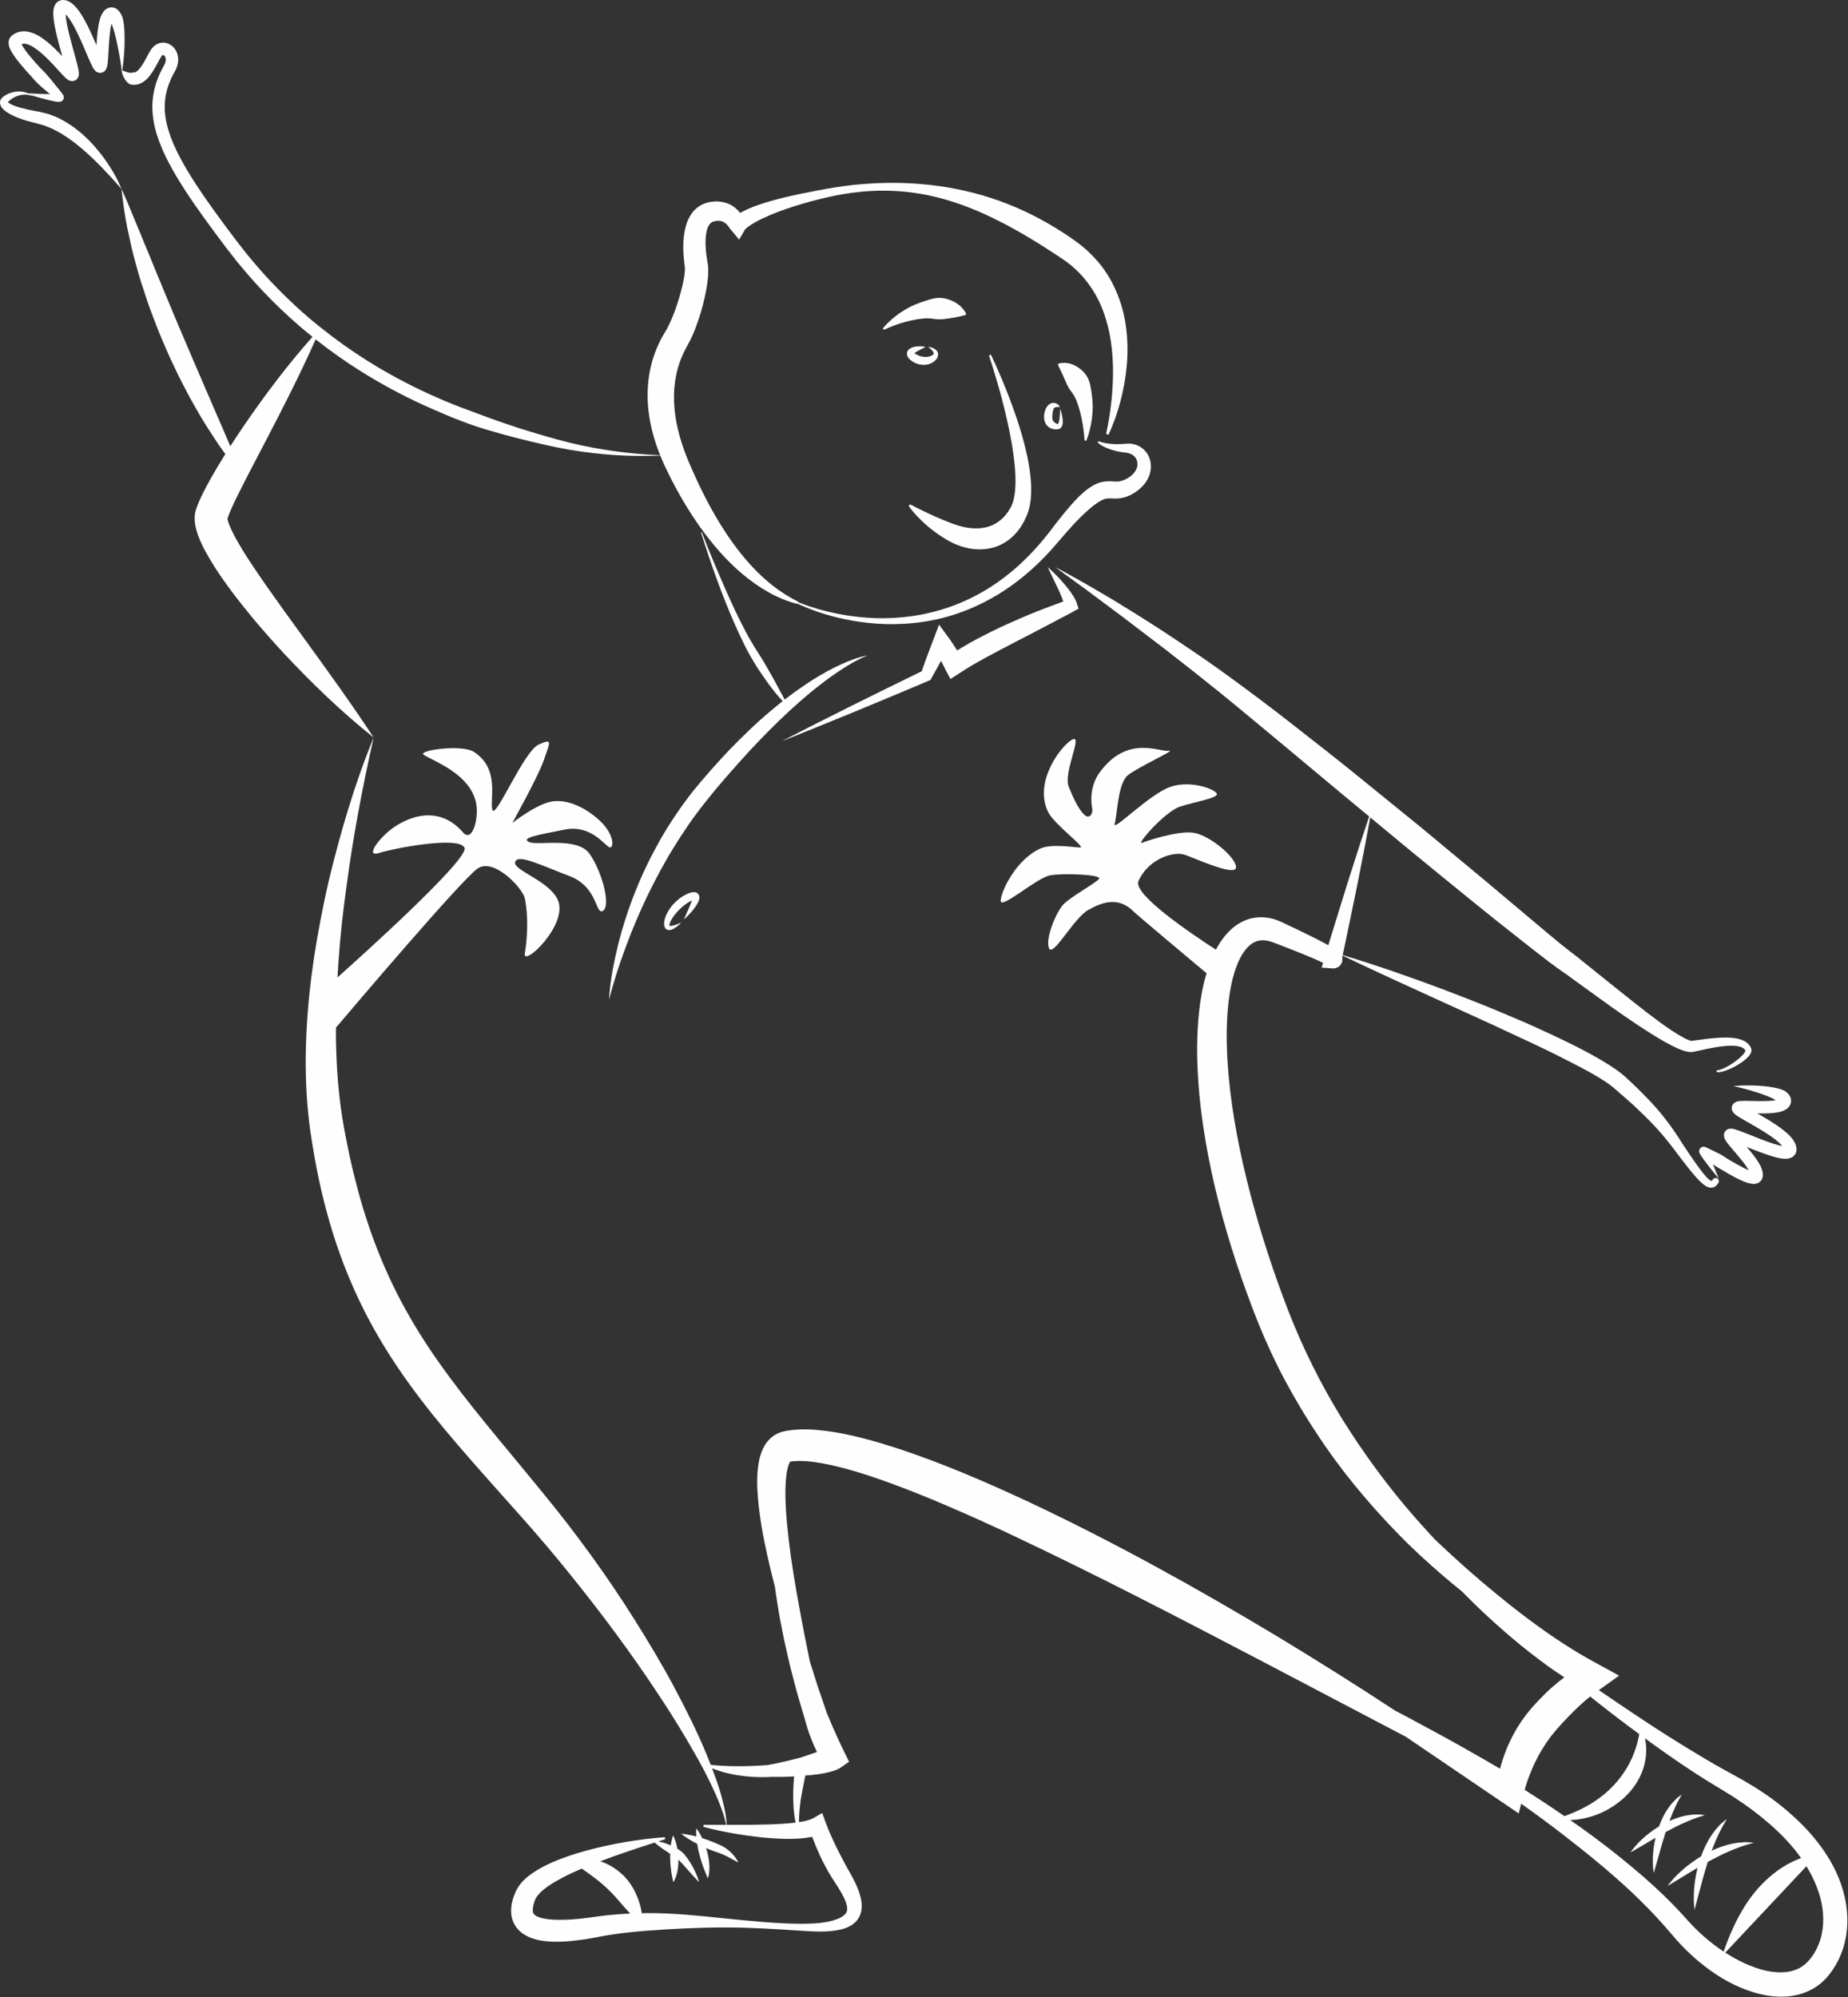 <?xml version="1.0" encoding="UTF-8"?>
<svg width="235px" height="254px" viewBox="0 0 235 254" version="1.1" xmlns="http://www.w3.org/2000/svg" xmlns:xlink="http://www.w3.org/1999/xlink">
    <rect x="0" y="0" width="235" height="254" fill="#333333" stroke="none"/>
    <!-- Generator: sketchtool 45 (43475) - http://www.bohemiancoding.com/sketch -->
    <title>BB9595E6-39EA-40CE-B12D-2C1540F052EC</title>
    <desc>Created with sketchtool.</desc>
    <defs></defs>
    <g id="Page-1" stroke="none" stroke-width="1" fill="none" fill-rule="evenodd">
        <g id="главная-copy" transform="translate(-399, -356)" fill="#FEFEFE">
            <g id="Group-8" transform="translate(399, 222)">
                <g id="Page-1-Copy-4" transform="translate(0, 134)">
                    <path d="M28.882,66.087 L28.898,66.033 L28.896,66.044 L28.882,66.087 Z M9.487,8.818 L9.487,8.818 C9.497,8.825 9.484,8.821 9.487,8.818 L9.487,8.818 Z M7.413,11.929 C7.415,11.936 7.385,11.942 7.344,11.948 C7.375,11.936 7.386,11.933 7.393,11.932 C7.405,11.929 7.413,11.929 7.413,11.929 L7.413,11.929 Z M0.946,13.071 L0.94,13.071 C0.91,13.103 0.941,13.068 0.938,13.07 L0.97,13.029 C0.973,13.026 0.974,13.024 0.977,13.021 C0.974,13.052 0.951,13.072 0.946,13.071 L0.946,13.071 Z M94.695,29.256 L94.686,29.266 C94.682,29.269 94.684,29.264 94.686,29.26 C94.692,29.25 94.705,29.232 94.72,29.214 C94.722,29.212 94.727,29.208 94.729,29.206 C94.699,29.254 94.705,29.241 94.695,29.256 L94.695,29.256 Z M33.885,74.527 C32.422,72.412 30.945,70.27 29.808,68.149 C29.535,67.623 29.283,67.096 29.109,66.631 C29.022,66.401 28.96,66.185 28.933,66.042 L28.922,65.963 C29.052,65.562 29.283,65.003 29.517,64.481 C29.769,63.921 30.047,63.351 30.332,62.781 C31.464,60.487 32.705,58.185 33.904,55.862 C36.069,51.707 38.211,47.511 40.14,43.163 C41.988,44.622 43.905,45.981 45.87,47.21 C48.489,48.859 51.181,50.289 53.855,51.519 C56.541,52.716 59.16,53.842 61.746,54.605 C64.325,55.383 66.789,56.003 69.07,56.518 C71.344,57.052 73.487,57.409 75.375,57.621 C77.267,57.839 78.923,57.936 80.286,57.968 C82.019,58.009 83.275,57.97 83.962,57.937 C84.28,58.728 84.63,59.498 85.006,60.238 C86.174,62.624 87.528,64.92 89.068,67.098 C90.625,69.259 92.382,71.302 94.433,73.027 C96.476,74.744 98.832,76.162 101.395,76.816 L101.413,76.768 C101.46,76.792 102.278,77.212 103.768,77.736 C105.3,78.275 107.553,78.913 110.341,79.216 C113.12,79.523 116.454,79.459 119.889,78.588 C121.603,78.15 123.327,77.504 124.993,76.671 C126.661,75.841 128.256,74.804 129.743,73.634 C131.226,72.459 132.599,71.147 133.835,69.758 C135.074,68.332 136.171,67.003 137.376,65.81 C137.97,65.219 138.579,64.668 139.173,64.213 C139.776,63.76 140.346,63.439 140.79,63.402 C141.021,63.366 141.342,63.408 141.821,63.411 C142.295,63.417 142.848,63.328 143.299,63.157 C143.751,62.994 144.15,62.754 144.476,62.529 C144.868,62.258 145.177,61.979 145.468,61.634 C146.045,60.963 146.385,60.069 146.351,59.204 C146.334,58.772 146.232,58.353 146.053,57.982 C145.867,57.614 145.609,57.299 145.315,57.058 C144.722,56.566 144.009,56.4 143.422,56.425 C142.881,56.459 142.505,56.491 142.107,56.491 C141.333,56.492 140.722,56.404 140.315,56.305 C140.11,56.26 139.955,56.211 139.854,56.174 C139.757,56.135 139.706,56.116 139.706,56.116 L139.583,56.285 C139.583,56.285 139.632,56.331 139.725,56.403 C139.819,56.476 139.961,56.578 140.158,56.693 C140.552,56.921 141.17,57.193 142.002,57.383 C142.407,57.49 142.926,57.536 143.358,57.6 C143.736,57.671 144.092,57.839 144.327,58.124 C144.563,58.405 144.68,58.786 144.64,59.186 C144.6,59.589 144.378,59.991 144.029,60.346 C143.858,60.517 143.619,60.694 143.406,60.813 C143.126,60.977 142.872,61.082 142.617,61.162 C142.364,61.24 142.154,61.264 141.857,61.249 C141.566,61.238 141.103,61.177 140.544,61.235 C139.987,61.29 139.451,61.496 139.018,61.742 C138.577,61.986 138.194,62.269 137.847,62.569 C137.146,63.163 136.553,63.826 135.966,64.499 C135.386,65.18 134.819,65.868 134.266,66.592 C133.994,66.948 133.72,67.307 133.445,67.667 C133.169,68.011 132.902,68.365 132.612,68.701 C131.477,70.068 130.212,71.362 128.839,72.528 C127.462,73.69 125.979,74.728 124.418,75.572 C122.86,76.42 121.236,77.092 119.608,77.567 C116.355,78.541 113.126,78.754 110.397,78.571 C107.659,78.393 105.411,77.862 103.872,77.413 C102.33,76.958 101.495,76.574 101.495,76.574 L101.449,76.668 L101.504,76.521 C99.18,75.393 97.204,73.762 95.5,71.909 C93.8,70.047 92.347,67.973 91.075,65.792 C89.788,63.62 88.694,61.329 87.695,59.005 C86.701,56.701 85.998,54.379 85.777,52.025 C85.55,49.682 85.852,47.361 86.752,45.268 C86.864,45.007 86.987,44.75 87.118,44.495 L87.318,44.114 L87.556,43.685 C87.922,43.014 88.196,42.366 88.448,41.713 C88.941,40.411 89.327,39.111 89.625,37.769 C89.771,37.097 89.898,36.418 89.983,35.704 C90.026,35.346 90.059,34.981 90.067,34.586 C90.069,34.375 90.071,34.202 90.05,33.93 L90.03,33.728 L90.012,33.607 L89.984,33.442 L89.964,33.331 C89.754,32.163 89.65,30.95 89.772,29.904 C89.833,29.387 89.972,28.922 90.153,28.64 C90.244,28.499 90.332,28.401 90.436,28.322 C90.475,28.287 90.576,28.239 90.585,28.228 L90.696,28.19 C90.664,28.199 90.733,28.179 90.745,28.174 C90.799,28.157 90.851,28.142 90.902,28.131 C91.316,28.034 91.644,28.057 91.961,28.213 C92.121,28.292 92.283,28.406 92.433,28.56 C92.508,28.637 92.58,28.722 92.645,28.812 C92.705,28.89 92.782,29.027 92.799,29.047 L93.99,30.476 L94.729,29.205 C94.76,29.17 94.799,29.129 94.844,29.087 C94.942,28.995 95.061,28.901 95.186,28.808 C95.439,28.622 95.725,28.444 96.022,28.276 C96.616,27.94 97.259,27.638 97.915,27.36 C99.23,26.805 100.607,26.334 102.003,25.928 C103.394,25.513 104.826,25.167 106.241,24.869 C107.664,24.589 109.106,24.402 110.552,24.302 C113.446,24.122 116.363,24.389 119.157,25.09 C121.957,25.779 124.621,26.887 127.168,28.179 C129.712,29.476 132.159,30.975 134.54,32.555 L134.998,32.859 C135.14,32.954 135.277,33.045 135.413,33.144 C135.684,33.337 135.95,33.54 136.206,33.752 C136.719,34.176 137.198,34.638 137.639,35.135 C138.512,36.132 139.259,37.249 139.83,38.474 C140.398,39.7 140.801,41.019 141.085,42.38 C141.36,43.745 141.487,45.153 141.531,46.577 C141.582,49.423 141.283,52.334 140.657,55.192 L140.953,55.3 C141.594,53.948 142.081,52.536 142.469,51.087 C142.852,49.638 143.132,48.152 143.267,46.64 C143.418,45.128 143.413,43.588 143.242,42.048 C143.08,40.507 142.716,38.966 142.126,37.49 C141.542,36.015 140.737,34.597 139.692,33.369 C139.174,32.752 138.608,32.175 138.003,31.646 C137.7,31.382 137.388,31.129 137.069,30.888 C136.91,30.767 136.745,30.649 136.585,30.536 L136.133,30.219 C133.645,28.512 130.983,27.064 128.166,25.954 C122.525,23.718 116.411,22.96 110.492,23.358 C107.515,23.52 104.587,24.084 101.688,24.675 C100.236,24.987 98.782,25.32 97.335,25.766 C96.612,25.991 95.889,26.24 95.168,26.556 C94.819,26.709 94.471,26.878 94.119,27.081 C93.86,26.753 93.544,26.448 93.165,26.201 C92.37,25.674 91.327,25.527 90.472,25.666 C90.362,25.68 90.256,25.699 90.151,25.723 C90.086,25.737 90.076,25.736 89.965,25.765 L89.844,25.797 C89.545,25.888 89.349,25.975 89.11,26.107 C88.656,26.36 88.27,26.724 87.989,27.113 C87.422,27.9 87.194,28.716 87.05,29.473 C86.785,30.996 86.881,32.403 87.06,33.791 L87.079,33.921 L87.088,33.986 C87.085,33.968 87.097,34.05 87.082,33.951 L87.084,33.965 L87.087,33.996 L87.101,34.116 L87.098,34.156 C87.098,34.208 87.095,34.359 87.088,34.473 C87.072,34.725 87.035,35.006 86.989,35.29 C86.896,35.86 86.76,36.453 86.605,37.041 C86.289,38.218 85.904,39.401 85.437,40.507 C85.205,41.058 84.95,41.595 84.678,42.054 L84.429,42.467 L84.162,42.938 C83.99,43.257 83.83,43.584 83.682,43.916 C82.468,46.573 82.132,49.579 82.482,52.382 C82.714,54.303 83.246,56.152 83.943,57.891 C83.252,57.871 82.006,57.813 80.307,57.641 C78.958,57.5 77.325,57.294 75.474,56.953 C73.617,56.619 71.571,56.119 69.34,55.465 C67.11,54.823 64.715,54.069 62.231,53.158 C60.992,52.697 59.72,52.223 58.42,51.739 C57.121,51.249 55.823,50.683 54.511,50.09 C51.895,48.886 49.264,47.488 46.708,45.879 C44.677,44.608 42.703,43.193 40.805,41.675 C40.81,41.661 40.817,41.647 40.823,41.634 C40.813,41.644 40.804,41.656 40.794,41.666 C40.302,41.274 39.813,40.878 39.332,40.471 C37.005,38.474 34.823,36.311 32.838,34.036 C32.34,33.469 31.868,32.883 31.386,32.312 C30.925,31.722 30.467,31.136 30.011,30.552 C29.106,29.355 28.23,28.179 27.38,27.003 C25.69,24.657 24.113,22.347 22.897,20.046 C21.683,17.757 20.86,15.425 20.953,13.289 C20.996,12.226 21.239,11.227 21.623,10.322 C21.708,10.093 21.829,9.877 21.926,9.659 C22.046,9.436 22.164,9.216 22.281,9 C22.577,8.449 22.76,7.749 22.602,7.05 C22.456,6.366 21.962,5.689 21.172,5.477 C20.786,5.371 20.338,5.42 19.996,5.595 C19.646,5.765 19.405,6.022 19.233,6.267 C18.945,6.698 18.788,7.039 18.606,7.367 C18.432,7.69 18.268,7.985 18.101,8.243 C17.779,8.756 17.411,9.124 17.204,9.187 C17.105,9.22 17.048,9.229 16.971,9.186 C16.927,9.206 16.852,9.239 16.78,9.255 C16.704,9.257 16.623,9.273 16.543,9.259 C16.212,9.231 15.944,9.093 15.746,9.028 C15.659,8.992 15.593,8.965 15.544,8.944 C15.607,8.573 15.715,7.839 15.784,6.78 C15.836,5.996 15.88,5.045 15.82,3.926 C15.803,3.646 15.782,3.354 15.743,3.047 C15.697,2.741 15.667,2.413 15.52,2.065 C15.449,1.89 15.354,1.709 15.199,1.498 C15.118,1.392 15.019,1.277 14.859,1.16 C14.699,1.045 14.465,0.933 14.164,0.937 C13.654,0.954 13.333,1.255 13.164,1.471 C12.987,1.7 12.894,1.908 12.816,2.105 C12.532,2.885 12.46,3.591 12.376,4.332 C12.329,4.804 12.297,5.282 12.269,5.763 C12.251,5.721 12.233,5.679 12.216,5.638 C11.888,4.873 11.545,4.09 11.153,3.303 C10.751,2.518 10.342,1.725 9.686,0.949 C9.516,0.756 9.328,0.563 9.079,0.382 C8.952,0.29 8.817,0.208 8.636,0.13 L8.473,0.07 L8.392,0.048 C8.235,0.01 8.153,-0.002 7.992,0.001 C7.701,-0.01 7.291,0.189 7.121,0.436 C6.938,0.675 6.882,0.88 6.839,1.051 C6.768,1.389 6.77,1.657 6.779,1.913 C6.836,2.919 7.048,3.785 7.255,4.668 C7.461,5.511 7.691,6.337 7.917,7.154 C7.323,6.52 6.709,5.901 6.025,5.341 C5.33,4.796 4.593,4.244 3.547,4.028 C3.031,3.923 2.389,3.984 1.881,4.278 C1.759,4.342 1.587,4.467 1.54,4.507 L1.511,4.529 C1.454,4.575 1.44,4.592 1.403,4.627 C1.341,4.689 1.289,4.76 1.245,4.837 C1.154,4.989 1.116,5.142 1.099,5.276 C1.067,5.785 1.205,6.008 1.294,6.244 C1.712,7.093 2.195,7.649 2.663,8.232 C3.134,8.798 3.605,9.317 4.061,9.809 C4.788,10.704 5.639,11.36 6.366,11.976 C6.086,11.973 5.814,11.967 5.566,11.958 C4.662,11.921 3.993,11.892 3.584,11.875 C3.47,11.822 3.337,11.77 3.178,11.729 C2.852,11.639 2.424,11.591 1.941,11.668 C1.451,11.752 0.939,11.892 0.384,12.325 L0.295,12.403 L0.256,12.438 C0.242,12.453 0.26,12.429 0.219,12.476 L0.185,12.52 C0.093,12.631 0.026,12.786 0.002,12.959 C-0.021,13.319 0.135,13.542 0.259,13.723 C0.528,14.053 0.828,14.248 1.128,14.427 C1.733,14.781 2.381,15.036 3.061,15.254 C3.734,15.484 4.492,15.622 5.111,15.812 C5.425,15.904 5.744,15.981 6.05,16.126 C6.358,16.26 6.676,16.363 6.97,16.542 C7.582,16.84 8.162,17.214 8.727,17.596 C9.005,17.799 9.279,18 9.551,18.199 C9.815,18.412 10.076,18.623 10.332,18.831 C10.828,19.27 11.32,19.686 11.759,20.116 C11.988,20.321 12.187,20.545 12.397,20.746 C12.609,20.945 12.806,21.146 12.991,21.343 C13.364,21.738 13.706,22.099 14.009,22.42 C14.308,22.75 14.567,23.037 14.781,23.274 C15.207,23.756 15.451,24.032 15.451,24.032 C15.451,24.032 15.324,23.683 15.04,23.101 C14.758,22.518 14.317,21.701 13.691,20.778 C13.385,20.312 13.028,19.822 12.621,19.325 C12.22,18.824 11.769,18.314 11.275,17.808 C11.017,17.566 10.754,17.32 10.488,17.07 C10.213,16.829 9.919,16.599 9.626,16.365 C9.023,15.914 8.378,15.491 7.681,15.139 C7.346,14.943 6.967,14.819 6.607,14.669 C6.251,14.506 5.86,14.427 5.481,14.332 C5.09,14.226 4.759,14.168 4.407,14.11 C4.074,14.046 3.754,13.981 3.431,13.909 C2.795,13.758 2.178,13.603 1.667,13.384 C1.409,13.282 1.186,13.141 1.056,13.036 C1.031,13.015 1.014,12.997 1.003,12.989 C1.011,12.98 1.021,12.965 1.026,12.961 C1.293,12.667 1.727,12.391 2.092,12.251 C2.471,12.106 2.833,12.039 3.137,12.039 C3.44,12.038 3.686,12.08 3.85,12.123 C4.016,12.17 4.105,12.195 4.105,12.195 C4.105,12.195 4.066,12.167 4.009,12.127 C4.387,12.242 4.875,12.392 5.478,12.548 C5.857,12.646 6.275,12.755 6.748,12.854 C6.866,12.878 6.988,12.903 7.12,12.923 C7.264,12.937 7.362,12.969 7.615,12.943 C7.63,12.941 7.654,12.937 7.68,12.929 C7.703,12.924 7.73,12.917 7.776,12.897 C7.798,12.887 7.811,12.882 7.84,12.865 C7.875,12.843 7.91,12.818 7.941,12.789 C7.962,12.773 8.027,12.698 8.058,12.632 C8.092,12.565 8.112,12.49 8.115,12.405 C8.136,12.372 8.07,12.151 8.08,12.191 L8.076,12.18 C8.069,12.161 8.045,12.109 8.026,12.077 L7.963,11.979 L7.826,11.791 C7.742,11.684 7.656,11.576 7.57,11.465 C6.867,10.628 6.169,9.631 5.213,8.737 C4.769,8.26 4.314,7.757 3.872,7.226 C3.449,6.715 2.992,6.133 2.741,5.621 C2.889,5.562 3.049,5.536 3.267,5.575 C3.797,5.671 4.445,6.08 5.031,6.561 C5.627,7.047 6.201,7.622 6.77,8.23 C7.056,8.541 7.343,8.855 7.632,9.17 L8.09,9.66 C8.172,9.744 8.257,9.83 8.358,9.921 C8.407,9.967 8.464,10.016 8.534,10.07 C8.625,10.126 8.658,10.187 8.934,10.282 C8.98,10.294 9.026,10.304 9.072,10.31 C9.092,10.321 9.501,10.292 9.333,10.302 C9.349,10.3 9.407,10.289 9.553,10.227 C9.696,10.168 9.86,9.982 9.879,9.938 C10.018,9.701 10.01,9.595 10.026,9.508 C10.039,9.353 10.029,9.274 10.023,9.192 C10.007,9.035 9.984,8.914 9.961,8.791 C9.913,8.552 9.86,8.331 9.804,8.112 C9.689,7.684 9.574,7.255 9.458,6.825 C9.223,5.978 8.988,5.134 8.783,4.295 C8.583,3.463 8.39,2.602 8.35,1.849 C8.35,1.841 8.35,1.832 8.35,1.824 C8.4,1.873 8.451,1.925 8.501,1.983 C8.973,2.534 9.379,3.278 9.746,4.006 C10.114,4.743 10.447,5.502 10.769,6.256 C11.104,7.021 11.375,7.744 11.792,8.552 C11.857,8.664 11.9,8.761 12.058,8.947 C12.074,8.966 12.106,9 12.144,9.034 L12.199,9.08 C12.228,9.103 12.267,9.13 12.304,9.151 C12.351,9.176 12.357,9.185 12.442,9.217 C12.518,9.244 12.601,9.262 12.681,9.269 C12.861,9.294 13.156,9.188 13.248,9.094 C13.32,9.034 13.362,8.999 13.432,8.899 L13.442,8.884 C13.437,8.894 13.493,8.804 13.513,8.76 C13.546,8.692 13.545,8.685 13.558,8.653 L13.584,8.578 C13.678,8.244 13.684,8.062 13.711,7.841 C13.751,7.425 13.771,7.039 13.792,6.658 C13.834,5.899 13.873,5.174 13.941,4.489 C13.995,3.965 14.066,3.442 14.178,3.015 C14.321,3.368 14.459,3.76 14.557,4.13 C14.83,5.136 15.007,6.059 15.147,6.815 C15.279,7.574 15.376,8.176 15.427,8.588 C15.444,8.717 15.456,8.82 15.466,8.911 C15.458,8.908 15.451,8.905 15.451,8.905 C15.451,8.905 15.462,8.958 15.48,9.054 C15.49,9.164 15.493,9.222 15.493,9.222 C15.493,9.222 15.497,9.204 15.503,9.173 C15.507,9.191 15.509,9.205 15.513,9.225 C15.561,9.443 15.655,9.738 15.916,10.138 C16.052,10.329 16.234,10.576 16.575,10.742 C16.928,10.813 17.382,10.814 17.775,10.653 C18.567,10.323 19.012,9.706 19.424,9.093 C19.626,8.78 19.81,8.449 19.991,8.112 C20.171,7.783 20.356,7.412 20.526,7.164 C20.587,7.075 20.648,7.024 20.685,7.009 C20.722,6.991 20.735,6.991 20.776,6.999 C20.855,7.011 21.02,7.154 21.066,7.39 C21.122,7.622 21.068,7.935 20.891,8.262 C20.77,8.488 20.646,8.718 20.522,8.95 C20.407,9.203 20.273,9.448 20.172,9.716 C19.726,10.764 19.429,11.966 19.381,13.232 C19.337,14.5 19.545,15.804 19.929,17.07 C20.323,18.332 20.863,19.571 21.505,20.779 C22.786,23.2 24.395,25.549 26.105,27.924 C26.961,29.109 27.853,30.306 28.755,31.498 C29.222,32.096 29.691,32.697 30.163,33.302 C30.657,33.887 31.142,34.488 31.651,35.069 C33.686,37.401 35.925,39.62 38.312,41.668 C38.781,42.066 39.261,42.452 39.741,42.837 C36.567,46.414 33.709,50.21 31.02,54.134 C30.43,54.997 29.855,55.871 29.289,56.753 C29.039,56.17 28.766,55.536 28.474,54.854 C27.737,53.147 26.877,51.157 25.956,49.024 C25.498,47.96 25.025,46.861 24.543,45.744 C24.06,44.629 23.577,43.493 23.101,42.355 C22.597,41.228 22.155,40.076 21.671,38.961 C21.187,37.845 20.763,36.728 20.304,35.662 C19.843,34.598 19.451,33.55 19.035,32.569 C18.618,31.587 18.24,30.657 17.892,29.796 C17.174,28.065 16.576,26.623 16.157,25.613 C15.726,24.602 15.451,24.032 15.451,24.032 C15.451,24.032 15.507,24.663 15.657,25.752 C15.734,26.295 15.82,26.958 15.95,27.709 C16.073,28.462 16.252,29.311 16.458,30.232 C16.56,30.694 16.666,31.176 16.775,31.674 C16.885,32.173 17.037,32.673 17.172,33.197 C17.466,34.234 17.745,35.343 18.126,36.456 C18.312,37.015 18.5,37.584 18.691,38.159 C18.88,38.735 19.081,39.315 19.308,39.89 C19.746,41.047 20.189,42.223 20.688,43.376 C21.185,44.53 21.681,45.684 22.228,46.794 C22.747,47.916 23.311,48.995 23.862,50.036 C24.406,51.08 24.989,52.06 25.525,52.995 C26.088,53.919 26.621,54.788 27.15,55.57 C27.412,55.963 27.654,56.344 27.899,56.696 C28.15,57.046 28.388,57.378 28.611,57.689 C28.626,57.71 28.64,57.729 28.655,57.75 C28.01,58.782 27.381,59.829 26.773,60.902 C26.446,61.494 26.124,62.094 25.812,62.72 C25.498,63.359 25.197,63.964 24.923,64.813 L24.905,64.871 L24.861,65.033 C24.832,65.142 24.812,65.244 24.798,65.34 C24.766,65.538 24.755,65.717 24.753,65.881 C24.749,66.213 24.781,66.492 24.823,66.748 C24.91,67.252 25.038,67.667 25.175,68.054 C25.449,68.825 25.775,69.482 26.117,70.116 C26.804,71.374 27.537,72.528 28.321,73.639 C29.1,74.749 29.899,75.828 30.734,76.872 C32.385,78.976 34.14,80.969 35.932,82.921 C39.548,86.797 43.348,90.484 47.513,93.802 C44.602,89.349 41.497,85.107 38.434,80.867 C36.891,78.757 35.374,76.638 33.885,74.527 L33.885,74.527 Z" id="Fill-1"></path>
                    <path d="M94.208,96.724 C95.761,94.967 97.403,93.298 99.072,91.658 C100.761,90.039 102.502,88.469 104.359,87.044 C105.28,86.319 106.238,85.644 107.226,85.01 C108.218,84.385 109.236,83.784 110.345,83.36 C109.166,83.561 108.042,84.011 106.949,84.498 C105.856,84.993 104.806,85.578 103.776,86.195 C102.394,87.047 101.068,87.985 99.786,88.979 C98.941,87.383 98.083,85.803 97.171,84.255 C96.645,83.371 96.069,82.534 95.565,81.662 C95.054,80.787 94.579,79.886 94.124,78.973 C93.215,77.146 92.383,75.275 91.576,73.393 C90.762,71.513 89.982,69.615 89.248,67.701 L89.149,67.734 C90.379,71.653 91.746,75.532 93.403,79.31 C93.82,80.254 94.251,81.193 94.718,82.122 C95.185,83.057 95.704,83.956 96.246,84.824 C97.242,86.335 98.274,87.839 99.534,89.172 C99.007,89.587 98.486,90.009 97.976,90.443 C96.132,91.978 94.424,93.661 92.754,95.372 C91.101,97.115 89.539,98.884 88.011,100.768 C86.532,102.678 85.175,104.679 83.975,106.77 C82.796,108.871 81.72,111.026 80.843,113.262 C79.94,115.486 79.207,117.773 78.615,120.088 C78.051,122.409 77.587,124.76 77.445,127.139 C78.042,124.84 78.768,122.594 79.593,120.391 C80.403,118.184 81.33,116.028 82.335,113.918 C83.364,111.82 84.444,109.752 85.679,107.779 C86.894,105.796 88.207,103.874 89.657,102.065 C91.085,100.251 92.646,98.456 94.208,96.724" id="Fill-3"></path>
                    <path d="M118.109,86.571 L118.324,86.479 L118.475,86.204 C118.851,85.521 119.245,84.846 119.605,84.156 L119.664,84.043 C119.849,84.417 120.032,84.792 120.227,85.161 L120.864,86.36 L122.092,85.568 L122.901,85.046 L123.753,84.532 C124.338,84.199 124.927,83.872 125.526,83.545 C126.121,83.216 126.731,82.905 127.335,82.581 L129.162,81.628 L132.832,79.717 C134.047,79.057 135.289,78.442 136.499,77.776 L137.156,77.414 L136.979,76.885 C136.928,76.731 136.878,76.555 136.815,76.428 C136.752,76.301 136.694,76.161 136.625,76.049 C136.494,75.813 136.354,75.597 136.212,75.385 C135.919,74.972 135.604,74.589 135.288,74.213 C134.974,73.837 134.633,73.484 134.293,73.135 C133.955,72.784 133.596,72.451 133.227,72.131 L134.482,74.737 C134.685,75.165 134.871,75.599 135.041,76.024 C135.105,76.185 135.16,76.342 135.213,76.499 C134.105,76.889 133.019,77.322 131.923,77.74 C130.626,78.255 129.344,78.809 128.069,79.386 C127.432,79.675 126.801,79.978 126.169,80.284 C125.537,80.589 124.914,80.914 124.288,81.245 C123.662,81.569 123.046,81.927 122.429,82.288 L121.718,82.729 C121.67,82.654 121.625,82.578 121.578,82.504 C121.432,82.27 121.273,82.043 121.12,81.812 C120.968,81.582 120.814,81.352 120.65,81.128 L119.415,79.446 L118.746,81.213 L117.919,83.397 C117.669,84.048 117.446,84.712 117.213,85.371 C114.279,86.789 111.364,88.247 108.441,89.688 C105.431,91.196 102.423,92.706 99.433,94.258 C102.568,93.024 105.683,91.748 108.797,90.471 C111.902,89.174 115.016,87.896 118.109,86.571" id="Fill-5"></path>
                    <path d="M88.053,114.179 C88.053,114.182 88.052,114.189 88.052,114.192 C88.05,114.172 88.053,114.166 88.053,114.179 M86.971,116.933 C87.342,116.628 87.664,116.28 87.979,115.92 C88.281,115.547 88.575,115.177 88.801,114.692 C88.855,114.565 88.912,114.436 88.938,114.246 C88.946,114.148 88.957,114.029 88.888,113.856 C88.826,113.677 88.604,113.511 88.451,113.486 C88.144,113.425 88,113.489 87.849,113.522 C87.774,113.544 87.714,113.563 87.64,113.591 L87.474,113.655 C86.983,113.866 86.562,114.14 86.172,114.468 C85.788,114.797 85.442,115.168 85.162,115.588 C84.879,116.005 84.635,116.456 84.512,116.979 C84.453,117.239 84.406,117.527 84.503,117.85 C84.54,117.968 84.594,118.06 84.685,118.146 C84.777,118.227 84.891,118.273 84.987,118.286 C85.181,118.312 85.323,118.264 85.45,118.217 C85.939,118.009 86.293,117.692 86.623,117.347 C86.189,117.525 85.741,117.714 85.333,117.765 C85.237,117.774 85.14,117.765 85.106,117.744 C85.078,117.722 85.119,117.723 85.12,117.72 C85.114,117.583 85.179,117.398 85.253,117.218 C85.603,116.488 86.202,115.811 86.845,115.269 C87.168,114.999 87.529,114.752 87.882,114.57 L87.987,114.516 C87.877,114.874 87.707,115.263 87.536,115.641 C87.353,116.068 87.148,116.488 86.971,116.933" id="Fill-7"></path>
                    <path d="M130.602,65.489 L130.613,65.457 L130.703,65.202 C130.835,64.861 130.892,64.529 130.974,64.195 C131.018,63.869 131.083,63.536 131.094,63.218 C131.19,61.933 131.081,60.713 130.903,59.541 C130.729,58.37 130.466,57.249 130.183,56.178 C129.619,54.036 128.925,52.107 128.3,50.47 C127.05,47.196 126.004,45.113 126.004,45.113 L125.762,45.212 C125.762,45.212 125.949,45.76 126.248,46.729 C126.541,47.7 126.974,49.081 127.412,50.757 C127.849,52.431 128.316,54.397 128.678,56.506 C128.855,57.56 128.995,58.652 129.082,59.749 C129.165,60.843 129.168,61.955 129.01,62.978 C128.929,63.486 128.809,63.974 128.607,64.363 L128.538,64.509 L128.517,64.545 L128.461,64.638 L128.238,65.008 C128.162,65.146 128.091,65.23 128.024,65.309 L127.826,65.56 C127.215,66.256 126.506,66.723 125.744,66.958 C125.367,67.099 124.961,67.139 124.557,67.192 C124.146,67.211 123.731,67.209 123.316,67.154 C122.902,67.111 122.49,67.021 122.096,66.911 C121.687,66.804 121.337,66.687 120.91,66.518 C120.146,66.222 119.424,65.925 118.796,65.638 C118.163,65.355 117.614,65.089 117.158,64.869 C116.246,64.411 115.725,64.149 115.725,64.149 L115.548,64.342 C115.548,64.342 115.879,64.854 116.597,65.623 C116.954,66.009 117.413,66.454 117.973,66.93 C118.537,67.401 119.193,67.911 119.982,68.399 C120.331,68.62 120.802,68.892 121.272,69.112 C121.516,69.216 121.761,69.33 122.026,69.414 C122.286,69.511 122.558,69.593 122.842,69.655 C123.961,69.942 125.293,69.981 126.605,69.55 C127.917,69.118 129.071,68.147 129.81,67.008 L130.088,66.545 C130.182,66.387 130.27,66.232 130.318,66.11 L130.499,65.717 L130.544,65.619 L130.566,65.569 C130.618,65.466 130.584,65.532 130.597,65.504 L130.602,65.489 Z" id="Fill-9"></path>
                    <path d="M117.584,40.495 C118.002,40.462 118.423,40.506 118.824,40.566 C119.226,40.622 119.607,40.631 120.002,40.585 C120.8,40.484 121.608,40.384 122.728,40.082 L122.732,40.081 C122.745,40.078 122.756,40.073 122.768,40.067 C122.848,40.023 122.878,39.923 122.835,39.842 C122.267,38.798 121.265,38.225 120.224,37.973 C119.699,37.85 119.156,37.855 118.638,37.978 C118.119,38.104 117.625,38.284 117.142,38.445 C116.659,38.61 116.193,38.803 115.746,39.022 C115.302,39.253 114.878,39.506 114.472,39.78 C113.669,40.343 112.93,40.964 112.313,41.709 C112.282,41.748 112.272,41.802 112.295,41.851 C112.326,41.917 112.405,41.946 112.472,41.915 L112.479,41.912 C113.316,41.521 114.175,41.197 115.035,40.963 C115.461,40.84 115.891,40.742 116.319,40.669 C116.742,40.583 117.165,40.526 117.584,40.495" id="Fill-11"></path>
                    <path d="M138,56.052 C138.069,56.079 138.146,56.045 138.173,55.976 C138.519,55.09 138.723,54.165 138.858,53.211 C138.915,52.733 138.951,52.248 138.959,51.756 C138.955,51.265 138.92,50.767 138.85,50.263 C138.775,49.762 138.711,49.238 138.573,48.712 C138.433,48.188 138.16,47.69 137.768,47.284 C136.988,46.478 135.829,45.947 134.671,46.23 C134.66,46.233 134.648,46.237 134.637,46.243 C134.555,46.283 134.521,46.383 134.561,46.465 L134.563,46.469 C135.066,47.5 135.364,48.16 135.651,48.832 C135.794,49.163 135.973,49.461 136.203,49.77 C136.437,50.074 136.663,50.417 136.822,50.795 C136.981,51.173 137.117,51.571 137.23,51.983 C137.357,52.393 137.462,52.818 137.547,53.25 C137.732,54.116 137.846,55.018 137.915,55.932 L137.915,55.938 C137.919,55.987 137.951,56.033 138,56.052" id="Fill-13"></path>
                    <path d="M116.208,45.009 C116.214,45.001 116.227,44.991 116.234,44.982 C116.233,44.988 116.234,44.995 116.231,45.002 C116.21,45.048 116.19,45.037 116.208,45.009 M115.868,45.857 C116.184,46.1 116.527,46.262 116.908,46.345 C117.649,46.499 118.511,46.369 119.065,45.7 C119.135,45.608 119.176,45.533 119.234,45.397 C119.244,45.364 119.259,45.324 119.281,45.239 C119.296,45.169 119.301,45.109 119.298,45.042 C119.286,44.768 119.124,44.577 118.979,44.464 C118.68,44.232 118.352,44.15 118.027,44.108 C118.283,44.305 118.527,44.527 118.665,44.752 C118.733,44.867 118.742,44.972 118.715,45.02 C118.71,45.031 118.7,45.049 118.693,45.054 C118.692,45.046 118.674,45.078 118.648,45.115 C118.629,45.117 118.573,45.167 118.535,45.19 C118.166,45.416 117.611,45.446 117.142,45.329 C116.907,45.271 116.666,45.167 116.468,45.045 L116.312,44.942 C116.302,44.935 116.296,44.93 116.288,44.924 C116.415,44.808 116.637,44.672 116.845,44.566 L117.7,44.119 C117.369,44.043 117.039,44.035 116.701,44.051 C116.363,44.097 116.029,44.103 115.63,44.39 C115.533,44.469 115.413,44.589 115.355,44.79 C115.293,44.993 115.345,45.216 115.417,45.353 C115.558,45.62 115.755,45.76 115.868,45.857" id="Fill-15"></path>
                    <path d="M134.517,53.95 C134.524,53.95 134.521,53.95 134.524,53.95 C134.52,53.954 134.516,53.961 134.512,53.964 C134.497,53.978 134.474,53.965 134.517,53.95 M134.058,51.879 C134.176,51.765 134.484,51.733 134.804,51.775 C134.648,51.494 134.358,51.221 133.894,51.248 C133.665,51.26 133.435,51.391 133.288,51.546 C133.132,51.701 133.034,51.877 132.963,52.045 C132.827,52.376 132.761,52.697 132.764,53.077 C132.773,53.444 132.898,53.889 133.218,54.196 C133.534,54.505 133.948,54.616 134.298,54.606 L134.43,54.596 C134.556,54.589 134.48,54.598 134.619,54.574 C134.806,54.53 134.909,54.425 134.982,54.323 C135.109,54.117 135.131,53.939 135.143,53.774 C135.159,53.121 135.01,52.548 134.811,51.983 C134.79,52.571 134.787,53.18 134.645,53.692 C134.614,53.803 134.567,53.905 134.525,53.949 C134.504,53.948 134.452,53.945 134.487,53.94 L134.401,53.905 C134.175,53.812 134.014,53.684 133.936,53.551 C133.858,53.42 133.815,53.264 133.812,53.048 C133.802,52.842 133.845,52.578 133.882,52.35 C133.929,52.123 133.962,51.987 134.058,51.879" id="Fill-17"></path>
                    <path d="M231.456,246.767 C230.904,248.468 229.8,249.992 228.365,250.517 C226.886,251.096 224.941,250.882 223.142,250.228 C222.233,249.91 221.346,249.484 220.485,249 C220.115,248.794 219.754,248.57 219.396,248.34 L229.718,237.353 C230.485,238.606 231.086,239.947 231.469,241.33 C231.959,243.141 232.002,245.055 231.456,246.767 M215.742,245.424 C215.387,245.077 215.072,244.751 214.709,244.348 C214.355,243.957 214.002,243.567 213.651,243.179 C212.199,241.619 210.677,240.187 209.145,238.831 C206.058,236.148 202.94,233.75 199.883,231.63 C199.811,231.58 199.741,231.533 199.669,231.483 C199.993,231.471 200.345,231.446 200.732,231.395 C201.611,231.272 202.632,231.007 203.666,230.537 C204.185,230.307 204.698,230.013 205.201,229.684 C205.688,229.348 206.2,228.954 206.62,228.559 C207.095,228.114 207.487,227.661 207.843,227.152 C208.2,226.652 208.493,226.117 208.721,225.577 C209.181,224.496 209.355,223.4 209.341,222.483 C209.332,221.948 209.265,221.482 209.176,221.082 C211.171,222.54 213.297,224.047 215.595,225.535 C216.385,226.047 217.186,226.558 217.995,227.039 C218.403,227.287 218.813,227.537 219.226,227.788 C219.623,228.035 220.022,228.282 220.424,228.532 C222.015,229.549 223.555,230.701 225.016,231.961 C226.466,233.232 227.836,234.634 228.956,236.211 C228.982,236.247 229.006,236.285 229.033,236.321 C227.616,236.82 225.638,237.874 223.602,240.125 C221.09,242.904 219.65,246.836 219.196,248.217 C218.788,247.949 218.388,247.666 217.997,247.37 C217.204,246.77 216.45,246.117 215.742,245.424 M208.459,220.554 C208.369,221.026 208.237,221.628 208.019,222.301 C207.776,223.06 207.431,223.895 206.956,224.715 C206.719,225.125 206.448,225.531 206.154,225.931 C205.86,226.322 205.521,226.734 205.192,227.08 C204.815,227.485 204.458,227.815 204.061,228.151 C203.67,228.48 203.262,228.779 202.853,229.057 C202.44,229.328 202.029,229.582 201.622,229.797 C201.419,229.908 201.22,230.015 201.021,230.107 C200.826,230.208 200.633,230.299 200.444,230.378 C200.073,230.555 199.719,230.697 199.401,230.813 C199.238,230.876 199.085,230.934 198.942,230.984 C197.217,229.798 195.528,228.684 193.89,227.641 L193.914,227.549 C193.957,227.388 194.003,227.225 194.055,227.062 C194.154,226.735 194.267,226.408 194.388,226.085 C194.621,225.435 194.889,224.796 195.19,224.177 C195.35,223.873 195.488,223.557 195.659,223.26 C195.823,222.96 195.989,222.662 196.175,222.376 C196.348,222.082 196.545,221.806 196.73,221.523 C196.917,221.23 197.108,221.012 197.292,220.749 C197.501,220.481 197.774,220.172 198.012,219.884 L198.693,219.124 C199.182,218.594 199.684,218.08 200.186,217.577 C200.691,217.079 201.215,216.609 201.735,216.157 C201.894,216.02 202.055,215.899 202.215,215.772 C203.701,216.956 205.298,218.207 207.032,219.501 C207.497,219.847 207.979,220.201 208.459,220.554 M100.551,185.83 C100.541,185.841 100.524,185.854 100.505,185.866 C100.552,185.806 100.58,185.796 100.551,185.83 M105.185,222.295 C105.179,222.299 105.167,222.305 105.159,222.309 L105.189,222.288 L105.209,222.277 L105.215,222.276 C105.204,222.281 105.204,222.285 105.185,222.295 M100.348,231.892 C99.178,231.994 97.978,232.049 96.774,232.061 C95.567,232.099 94.356,232.082 93.138,232.092 L92.408,232.091 C92.343,230.626 91.954,229.183 91.55,227.775 C91.253,226.803 90.911,225.847 90.549,224.899 C90.667,224.949 90.785,224.997 90.905,225.039 C91.156,225.132 91.411,225.215 91.666,225.295 C91.921,225.384 92.182,225.437 92.442,225.505 C92.963,225.633 93.489,225.744 94.02,225.812 C94.55,225.897 95.084,225.948 95.619,225.986 C96.502,226.039 97.387,226.038 98.268,225.986 C98.435,225.989 98.602,225.99 98.769,225.994 C99.058,226.001 99.344,225.996 99.632,225.991 C99.92,225.987 100.209,225.974 100.501,225.957 C100.662,225.948 100.824,225.941 100.984,225.932 C100.956,226.232 100.929,226.532 100.912,226.835 C100.891,227.206 100.875,227.577 100.864,227.95 C100.856,228.136 100.857,228.324 100.862,228.512 L100.879,229.079 C100.889,229.44 100.899,229.821 100.937,230.196 C100.973,230.568 101.015,230.94 101.077,231.309 C101.104,231.476 101.138,231.642 101.174,231.808 C100.902,231.841 100.626,231.869 100.348,231.892 M77.371,243.578 C76.547,243.658 75.682,243.79 74.924,243.893 C74.143,243.998 73.365,244.081 72.595,244.129 C71.827,244.176 71.066,244.188 70.343,244.151 C69.629,244.108 68.926,244.003 68.437,243.801 C68.193,243.702 68.024,243.583 67.936,243.49 C67.846,243.394 67.799,243.317 67.766,243.142 C67.735,242.971 67.747,242.718 67.802,242.431 C67.83,242.288 67.869,242.136 67.917,241.982 L67.997,241.746 C68.006,241.717 68.035,241.642 68.03,241.652 L68.073,241.55 C68.229,241.18 68.703,240.655 69.25,240.229 C69.806,239.791 70.452,239.394 71.126,239.028 C72.036,238.524 73.002,238.079 73.988,237.659 C74.053,237.704 74.115,237.747 74.183,237.795 C74.669,238.135 75.211,238.523 75.753,238.943 C75.884,239.056 76.024,239.156 76.16,239.265 C76.292,239.378 76.424,239.493 76.562,239.598 C76.822,239.832 77.088,240.059 77.336,240.304 C77.468,240.419 77.581,240.55 77.705,240.671 L77.87,240.837 L78.075,241.058 C78.21,241.206 78.293,241.31 78.417,241.438 C78.536,241.575 78.653,241.71 78.769,241.843 C79.236,242.383 79.698,242.909 80.122,243.354 C80.129,243.361 80.134,243.367 80.141,243.374 C79.219,243.416 78.296,243.481 77.371,243.578 M234.395,240.529 C233.762,238.262 232.627,236.236 231.279,234.489 C229.941,232.722 228.378,231.223 226.761,229.89 C225.143,228.552 223.421,227.433 221.699,226.438 C220.843,225.964 219.997,225.494 219.161,225.031 C218.323,224.575 217.528,224.11 216.749,223.646 C213.611,221.79 210.67,219.913 208.002,218.129 C206.343,217.015 204.782,215.964 203.315,214.959 L205.893,213.114 L203.347,211.721 C202.579,211.3 201.806,210.89 201.053,210.432 C200.29,209.993 199.549,209.508 198.799,209.039 C198.058,208.552 197.318,208.063 196.591,207.546 C195.857,207.045 195.147,206.502 194.424,205.978 C193.71,205.441 192.995,204.903 192.294,204.344 C191.584,203.797 190.898,203.217 190.199,202.654 C189.506,202.081 188.812,201.509 188.13,200.92 C187.442,200.339 186.77,199.738 186.094,199.141 C185.423,198.538 184.753,197.934 184.092,197.318 L182.473,195.806 C181.595,194.861 180.733,193.903 179.882,192.938 C176.464,189.031 173.404,184.84 170.673,180.468 C167.966,176.079 165.671,171.454 163.807,166.671 C161.952,161.839 160.325,156.884 159.006,151.886 C157.7,146.882 156.687,141.802 156.224,136.705 C156.006,134.16 155.912,131.61 156.075,129.108 C156.257,126.631 156.624,124.114 157.595,122.073 C158.074,121.068 158.731,120.232 159.46,119.858 C160.192,119.477 161.004,119.494 162.094,119.93 C163.319,120.398 164.541,120.874 165.746,121.366 C166.349,121.612 166.947,121.863 167.53,122.123 C167.775,122.233 168.015,122.345 168.246,122.458 L168.067,123.069 L169.394,123.163 C169.539,123.173 169.588,123.175 169.763,123.149 C169.844,123.132 169.959,123.112 170.141,123.011 C170.312,122.929 170.628,122.626 170.69,122.242 C170.721,122.033 170.708,121.889 170.682,121.778 C170.699,121.699 170.715,121.619 170.733,121.54 C174.922,123.551 179.143,125.464 183.354,127.39 L189.891,130.372 L193.141,131.889 C194.226,132.391 195.308,132.896 196.382,133.415 C197.455,133.932 198.522,134.461 199.576,135.007 C200.631,135.549 201.683,136.093 202.695,136.678 C203.201,136.971 203.698,137.271 204.17,137.587 C204.406,137.744 204.635,137.905 204.85,138.07 C204.957,138.152 205.061,138.235 205.158,138.318 L205.492,138.606 C206.388,139.377 207.287,140.15 208.143,140.959 C208.996,141.77 209.835,142.591 210.628,143.453 C211.415,144.322 212.157,145.215 212.881,146.182 C213.605,147.144 214.328,148.106 215.101,149.05 C215.489,149.521 215.889,149.984 216.366,150.425 C216.618,150.639 216.856,150.873 217.3,151.018 C217.518,151.094 217.866,151.069 218.085,150.916 C218.304,150.773 218.419,150.605 218.516,150.455 C218.634,150.271 218.588,150.024 218.408,149.896 C218.222,149.764 217.965,149.807 217.833,149.992 L217.829,149.997 C217.76,150.095 217.681,150.166 217.643,150.182 C217.605,150.19 217.627,150.188 217.561,150.167 C217.432,150.119 217.213,149.933 217.031,149.739 C216.653,149.339 216.302,148.86 215.952,148.388 C215.257,147.433 214.592,146.437 213.93,145.441 C212.672,143.389 211.148,141.382 209.441,139.645 C208.591,138.766 207.725,137.914 206.823,137.095 L206.481,136.789 C206.351,136.676 206.222,136.571 206.093,136.469 C205.833,136.266 205.574,136.079 205.313,135.9 C204.791,135.543 204.265,135.216 203.736,134.901 C201.623,133.645 199.449,132.587 197.26,131.564 C196.167,131.053 195.07,130.553 193.968,130.064 L190.643,128.655 C188.425,127.72 186.183,126.849 183.936,125.993 C179.586,124.356 175.203,122.811 170.747,121.471 C171.035,120.132 171.307,118.79 171.589,117.449 L172.6,112.55 C173.167,109.691 173.726,106.83 174.249,103.96 C175.738,105.195 177.232,106.434 178.728,107.675 C181.486,109.938 184.239,112.205 186.973,114.412 C189.696,116.634 192.413,118.77 195.053,120.846 C195.719,121.362 196.381,121.873 197.036,122.38 C197.383,122.636 197.728,122.89 198.071,123.142 C198.397,123.369 198.72,123.595 199.042,123.819 C200.343,124.76 201.615,125.681 202.854,126.577 C205.337,128.389 207.722,130.068 210.028,131.506 C211.188,132.221 212.298,132.897 213.508,133.415 C213.815,133.542 214.13,133.658 214.496,133.74 C214.684,133.778 214.879,133.814 215.141,133.801 C215.207,133.795 215.291,133.785 215.34,133.775 L215.447,133.753 L215.662,133.706 C216.224,133.586 216.77,133.469 217.299,133.356 C218.344,133.148 219.328,132.994 220.204,133.002 C220.64,133.004 221.048,133.049 221.378,133.165 C221.541,133.225 221.678,133.302 221.784,133.396 C221.888,133.478 221.983,133.653 221.965,133.595 C221.976,133.636 221.908,133.793 221.817,133.915 C221.727,134.043 221.617,134.167 221.503,134.283 C221.275,134.515 221.031,134.717 220.799,134.896 C220.33,135.251 219.899,135.518 219.539,135.709 C219.179,135.9 218.889,136.012 218.693,136.064 C218.497,136.118 218.398,136.119 218.398,136.119 C218.335,136.12 218.281,136.169 218.275,136.234 C218.269,136.302 218.32,136.363 218.389,136.369 L218.398,136.37 C218.398,136.37 218.526,136.381 218.753,136.346 C218.98,136.312 219.303,136.225 219.703,136.068 C220.104,135.91 220.583,135.686 221.115,135.354 C221.379,135.188 221.66,134.999 221.943,134.761 C222.086,134.642 222.229,134.51 222.368,134.349 C222.5,134.182 222.66,134.013 222.718,133.661 C222.737,133.576 222.701,133.371 222.693,133.367 L222.688,133.349 C222.678,133.322 222.704,133.385 222.664,133.284 L222.642,133.24 L222.598,133.151 C222.535,133.035 222.458,132.92 222.364,132.825 C222.183,132.624 221.958,132.473 221.725,132.361 C221.257,132.143 220.761,132.048 220.259,131.998 C219.253,131.909 218.204,131.994 217.104,132.12 C216.561,132.192 216.002,132.265 215.425,132.341 L215.212,132.369 L215.104,132.383 C215.08,132.384 215.092,132.378 215.085,132.379 C215.054,132.375 214.956,132.355 214.856,132.323 C214.648,132.255 214.402,132.143 214.156,132.013 C213.159,131.488 212.111,130.764 211.048,129.993 C209.983,129.216 208.89,128.369 207.768,127.476 C206.644,126.581 205.483,125.654 204.289,124.703 C203.091,123.738 201.86,122.747 200.602,121.735 C200.285,121.485 199.95,121.222 199.617,120.975 C199.312,120.736 199.006,120.496 198.699,120.254 C198.07,119.736 197.436,119.212 196.796,118.685 C194.24,116.534 191.598,114.312 188.915,112.054 C186.214,109.81 183.47,107.53 180.725,105.249 C177.955,102.999 175.184,100.748 172.457,98.533 C169.73,96.315 166.993,94.198 164.356,92.131 C161.727,90.065 159.118,88.112 156.634,86.299 C154.154,84.471 151.745,82.839 149.508,81.352 C147.278,79.856 145.195,78.544 143.34,77.398 C141.489,76.245 139.844,75.29 138.49,74.505 C137.139,73.717 136.054,73.135 135.319,72.732 C134.578,72.34 134.183,72.13 134.183,72.13 C134.183,72.13 135.626,73.183 138.151,75.025 C139.403,75.957 140.923,77.088 142.666,78.385 C144.391,79.702 146.338,81.188 148.461,82.809 C150.571,84.444 152.839,86.239 155.215,88.155 C157.594,90.078 160.042,92.156 162.626,94.282 C165.192,96.422 167.843,98.634 170.537,100.881 C171.719,101.861 172.912,102.851 174.107,103.842 C173.17,106.633 172.272,109.434 171.38,112.236 L169.9,117.015 C169.574,118.083 169.242,119.15 168.916,120.218 C168.799,120.153 168.683,120.089 168.567,120.026 C167.968,119.703 167.371,119.4 166.774,119.101 C165.579,118.506 164.382,117.935 163.182,117.371 L162.958,117.266 L162.681,117.145 C162.492,117.069 162.3,116.995 162.101,116.934 C161.703,116.808 161.279,116.722 160.838,116.683 C159.958,116.6 159.005,116.751 158.179,117.127 C157.346,117.497 156.655,118.054 156.098,118.654 C155.538,119.259 155.101,119.914 154.733,120.578 C154.694,120.648 154.665,120.718 154.628,120.788 C151.199,118.571 144.048,113.702 144.77,112.065 C146.021,109.23 149.254,108.208 150.713,108.729 C152.174,109.25 157.179,111.544 157.179,110.293 C157.179,109.042 153.841,106.227 151.757,105.914 C149.671,105.601 145.385,107.118 145.292,107.165 C144.249,107.686 148.107,103.203 150.088,102.577 C152.069,101.952 154.712,101.534 154.747,101.013 C154.78,100.492 151.548,99.137 148.837,100.075 C146.126,101.013 141.413,105.914 141.747,104.767 C142.082,103.62 142.144,99.658 143.405,98.615 C144.666,97.572 149.775,95.278 148.628,95.487 C147.481,95.696 143.405,93.402 139.87,98.198 C138.538,100.006 138.736,102.056 138.886,102.786 C139.036,103.516 138.504,104.245 137.884,103.62 C137.263,102.994 136.785,102.205 135.908,100.075 C135.178,98.302 137.68,93.506 136.429,94.027 C135.178,94.548 131.32,99.345 133.301,103.307 C134.077,104.859 138.097,107.79 137.367,107.79 C136.637,107.79 133.801,107.281 132.363,107.895 C129.235,109.23 127.254,113.421 127.254,114.568 C127.254,115.715 131.841,111.649 133.509,111.336 C135.178,111.023 140.078,111.231 139.766,111.753 C139.453,112.274 136.116,114.04 135.178,115.086 C134.24,116.132 132.884,119.468 133.405,120.615 C133.927,121.763 136.534,116.757 138.41,115.715 C140.287,114.672 142.258,114.047 144.145,115.924 C144.618,116.394 151.102,121.83 153.431,123.78 C153.344,124.075 153.259,124.369 153.183,124.664 C152.831,126.039 152.612,127.42 152.469,128.796 C152.184,131.548 152.178,134.285 152.347,136.994 C152.511,139.704 152.837,142.389 153.292,145.044 C153.744,147.7 154.304,150.33 154.974,152.928 C156.302,158.134 157.996,163.203 159.975,168.189 C160.994,170.693 162.121,173.153 163.393,175.534 C164.667,177.915 166.053,180.231 167.542,182.475 C170.502,186.978 173.951,191.13 177.681,194.968 C179.539,196.897 181.516,198.703 183.54,200.443 C184.323,201.114 185.12,201.77 185.923,202.416 C186.065,202.559 186.202,202.705 186.344,202.847 C186.991,203.5 187.654,204.14 188.316,204.78 C188.988,205.41 189.66,206.041 190.353,206.652 C191.038,207.271 191.741,207.872 192.445,208.473 C193.158,209.065 193.87,209.657 194.608,210.223 C195.337,210.799 196.087,211.352 196.839,211.903 C197.527,212.388 198.215,212.875 198.927,213.333 C198.394,213.73 197.884,214.146 197.393,214.575 C196.774,215.113 196.203,215.689 195.644,216.273 C195.502,216.417 195.37,216.568 195.232,216.715 L194.784,217.208 C194.539,217.514 194.309,217.781 194.051,218.117 C193.793,218.479 193.499,218.853 193.279,219.209 C193.047,219.565 192.816,219.924 192.62,220.3 C192.408,220.668 192.22,221.047 192.037,221.427 C191.85,221.806 191.686,222.194 191.526,222.583 C191.224,223.36 190.967,224.15 190.752,224.952 C189.288,224.097 187.823,223.249 186.346,222.419 C184.123,221.151 181.86,219.947 179.608,218.728 C178.886,218.334 178.155,217.953 177.423,217.576 C172.451,214.301 167.405,211.141 162.312,208.056 C152.112,201.935 141.697,196.147 130.878,191.05 C125.456,188.526 119.952,186.137 114.185,184.23 C111.291,183.3 108.351,182.441 105.191,182.008 C103.606,181.809 101.971,181.666 100.153,181.958 L99.799,182.026 L99.663,182.055 C99.518,182.088 99.454,182.108 99.346,182.138 C98.954,182.258 98.573,182.455 98.257,182.696 C97.615,183.183 97.246,183.774 97.007,184.286 C96.537,185.327 96.428,186.219 96.345,187.073 C96.208,188.77 96.347,190.324 96.52,191.861 C96.703,193.393 96.955,194.891 97.263,196.373 C97.645,198.217 98.079,200.036 98.547,201.843 C98.639,202.573 98.748,203.301 98.872,204.026 C99.005,204.79 99.107,205.561 99.268,206.32 L99.718,208.604 L100.233,210.874 C100.399,211.633 100.591,212.384 100.787,213.135 L101.385,215.385 L102.038,217.619 L102.371,218.735 L102.528,219.305 C102.581,219.494 102.643,219.698 102.707,219.891 C102.953,220.661 103.243,221.408 103.57,222.145 C103.676,222.376 103.784,222.602 103.894,222.827 C103.467,222.983 103.024,223.126 102.576,223.28 L101.799,223.537 C101.564,223.613 101.265,223.675 101.002,223.745 C100.455,223.879 99.957,224.01 99.413,224.121 C98.879,224.246 98.342,224.35 97.802,224.456 C97.752,224.466 97.702,224.475 97.652,224.485 C97.49,224.496 97.328,224.504 97.166,224.517 C96.912,224.53 96.657,224.563 96.403,224.567 L95.639,224.603 L94.874,224.625 C94.618,224.638 94.362,224.64 94.107,224.638 C93.851,224.638 93.594,224.639 93.339,224.629 C93.083,224.625 92.824,224.631 92.568,224.615 C91.844,224.584 91.118,224.543 90.385,224.468 C90.219,224.043 90.05,223.62 89.877,223.199 C88.647,220.19 87.173,217.295 85.651,214.43 C84.118,211.57 82.443,208.791 80.719,206.04 C78.999,203.288 77.168,200.606 75.274,197.966 C73.373,195.341 71.379,192.739 69.331,190.237 C67.293,187.729 65.233,185.254 63.194,182.789 C59.131,177.85 55.205,172.909 52.122,167.523 C49.011,162.157 46.761,156.346 45.231,150.275 C44.84,148.76 44.49,147.231 44.179,145.689 C44.022,144.915 43.877,144.151 43.738,143.369 C43.603,142.599 43.473,141.846 43.367,141.076 C42.938,138.006 42.753,134.875 42.717,131.727 C42.714,131.386 42.719,131.044 42.72,130.702 C44.828,128.212 58.813,111.744 60.751,110.452 C62.848,109.054 66.492,113.013 66.738,114.25 C67.258,116.871 67,119.733 66.738,121.241 C66.402,123.166 72.505,117.461 70.866,114.315 C69.602,111.889 65.165,110.667 65.514,109.618 C65.863,108.569 68.769,110.033 72.439,111.431 C76.109,112.83 75.701,116.521 76.699,115.822 C77.695,115.124 76.524,110.754 74.951,108.566 C73.378,106.378 68.31,107.608 67.262,107.084 C66.213,106.56 68.31,106.21 71.805,105.511 C75.301,104.812 77.048,107.783 77.573,107.783 C78.097,107.783 78.097,106.035 76.175,104.288 C74.252,102.54 71.805,101.491 69.818,102.016 C67.832,102.54 65.14,104.681 65.14,104.681 C65.14,104.681 68.484,98.695 69.184,96.598 C69.883,94.501 70.408,93.802 68.484,94.705 C66.562,95.609 62.958,104.375 62.609,102.977 C62.258,101.579 63.592,97.8 60.277,95.637 C58.791,94.667 53.63,95.375 53.805,95.899 C53.979,96.423 60.277,98.193 60.62,102.715 C60.755,104.492 60.003,107.158 58.873,105.861 C55.334,101.797 50.833,104.462 49.26,105.861 C47.688,107.259 46.639,109.007 48.212,108.482 C49.785,107.958 58.37,106.254 59.07,107.827 C59.7,109.246 45.658,121.869 42.911,124.32 C42.951,123.628 42.994,122.936 43.046,122.244 C43.269,119.075 43.615,115.903 44.061,112.741 C44.899,106.402 46.097,100.094 47.513,93.802 C45.063,99.781 43.246,106.006 41.737,112.314 C41.024,115.479 40.408,118.672 39.916,121.896 C39.443,125.12 39.096,128.377 38.957,131.661 C38.807,134.944 38.858,138.255 39.188,141.575 C39.27,142.402 39.369,143.242 39.493,144.058 C39.611,144.864 39.742,145.684 39.88,146.491 C40.157,148.112 40.478,149.729 40.844,151.34 C41.597,154.556 42.533,157.751 43.731,160.861 C44.935,163.968 46.366,167 48.045,169.877 C51.39,175.659 55.582,180.784 59.838,185.639 C61.962,188.079 64.119,190.459 66.243,192.858 C68.37,195.251 70.42,197.654 72.423,200.143 C76.423,205.1 80.249,210.225 83.761,215.561 C85.537,218.218 87.197,220.949 88.76,223.735 C89.536,225.132 90.263,226.555 90.919,228.012 C91.503,229.326 92.05,230.669 92.335,232.091 L89.474,232.089 L89.439,232.349 C90.63,232.665 91.832,232.929 93.043,233.141 C94.253,233.368 95.474,233.527 96.703,233.672 C97.934,233.788 99.173,233.886 100.439,233.88 C101.073,233.871 101.712,233.844 102.372,233.766 C102.668,233.724 102.967,233.684 103.276,233.619 C103.445,234.067 103.621,234.504 103.807,234.948 C104.132,235.719 104.481,236.48 104.874,237.22 C105.263,237.959 105.69,238.691 106.153,239.383 C106.588,240.037 106.984,240.692 107.306,241.331 C107.622,241.968 107.804,242.613 107.712,243.008 C107.67,243.208 107.556,243.401 107.332,243.59 C107.113,243.779 106.807,243.94 106.474,244.073 C105.801,244.338 105.017,244.484 104.252,244.574 C103.469,244.658 102.664,244.668 101.858,244.678 C98.628,244.657 95.391,244.31 92.15,243.989 C88.909,243.654 85.644,243.303 82.341,243.317 C82.098,243.318 81.855,243.324 81.612,243.328 C81.579,243.111 81.537,242.881 81.479,242.633 C81.33,242.004 81.093,241.289 80.724,240.555 C80.64,240.368 80.523,240.19 80.421,240.002 C80.311,239.816 80.162,239.597 80.044,239.435 L79.867,239.191 C79.764,239.061 79.705,239.007 79.622,238.911 C79.462,238.745 79.319,238.557 79.141,238.407 C78.966,238.255 78.795,238.098 78.617,237.953 C78.433,237.815 78.243,237.686 78.059,237.555 C77.674,237.316 77.288,237.1 76.894,236.939 C76.705,236.859 76.517,236.789 76.331,236.728 C78.594,235.873 80.909,235.096 83.246,234.349 C83.421,234.502 83.677,234.714 83.993,234.942 C84.303,235.169 84.671,235.414 85.059,235.669 C85.112,235.704 85.17,235.742 85.224,235.778 C85.219,235.991 85.218,236.207 85.223,236.425 C85.243,237.159 85.32,237.884 85.425,238.437 C85.47,238.713 85.523,238.946 85.558,239.113 C85.595,239.279 85.625,239.38 85.625,239.38 C85.625,239.38 85.867,239.041 86.026,238.475 C86.193,237.944 86.277,237.233 86.27,236.521 C86.319,236.569 86.371,236.624 86.429,236.68 L86.677,236.938 C86.84,237.119 87.001,237.297 87.156,237.47 C87.469,237.824 87.763,238.155 88.013,238.439 C88.276,238.722 88.494,238.958 88.647,239.124 C88.808,239.287 88.9,239.38 88.9,239.38 C88.9,239.38 88.863,239.254 88.798,239.033 C88.726,238.815 88.61,238.511 88.453,238.153 C88.288,237.8 88.085,237.392 87.828,236.975 C87.705,236.761 87.558,236.554 87.407,236.342 L87.165,236.022 C87.088,235.924 87.013,235.825 86.89,235.704 C86.666,235.477 86.441,235.321 86.215,235.178 C86.188,235.161 86.162,235.147 86.135,235.132 C86.084,234.847 86.022,234.578 85.95,234.348 C85.871,234.074 85.781,233.845 85.714,233.689 C85.644,233.532 85.599,233.438 85.599,233.438 C85.599,233.438 85.556,233.53 85.506,233.698 C85.457,233.866 85.396,234.103 85.352,234.385 C85.333,234.486 85.318,234.598 85.304,234.71 C84.944,234.553 84.596,234.424 84.286,234.337 C84.076,234.276 83.884,234.233 83.712,234.2 C84.004,234.107 84.295,234.013 84.587,233.92 L84.54,233.662 C81.271,233.909 78.035,234.453 74.837,235.295 C73.237,235.72 71.652,236.235 70.084,236.923 C69.304,237.279 68.529,237.678 67.769,238.192 C67.019,238.723 66.239,239.312 65.663,240.406 L65.579,240.58 L65.5,240.768 L65.368,241.103 C65.284,241.333 65.209,241.571 65.145,241.823 C65.02,242.326 64.945,242.893 65.026,243.529 C65.099,244.158 65.394,244.856 65.854,245.362 C66.307,245.877 66.852,246.185 67.355,246.398 C68.373,246.813 69.309,246.907 70.21,246.95 C71.109,246.989 71.974,246.934 72.823,246.847 C73.671,246.759 74.503,246.636 75.327,246.492 C76.172,246.341 76.904,246.182 77.693,246.066 C79.251,245.824 80.834,245.667 82.428,245.546 C85.615,245.31 88.848,245.147 92.091,245.143 C95.335,245.138 98.57,245.339 101.83,245.559 C103.455,245.654 105.125,245.802 106.882,245.413 C107.323,245.307 107.778,245.16 108.229,244.886 C108.675,244.621 109.123,244.174 109.354,243.605 C109.59,243.04 109.61,242.453 109.554,241.949 C109.491,241.44 109.361,240.982 109.21,240.551 C108.911,239.689 108.498,238.93 108.087,238.201 C107.701,237.509 107.326,236.828 106.965,236.128 C106.251,234.743 105.544,233.289 105.022,231.866 L104.553,230.591 L103.428,231.239 C103.132,231.409 102.589,231.575 102.054,231.673 C101.907,231.701 101.752,231.72 101.6,231.743 C101.602,231.586 101.606,231.429 101.609,231.272 C101.617,230.913 101.644,230.552 101.676,230.194 C101.713,229.837 101.742,229.487 101.79,229.119 C101.808,228.933 101.843,228.774 101.874,228.591 L101.971,228.061 C102.034,227.706 102.101,227.352 102.174,226.998 L102.412,225.816 C102.636,225.803 102.861,225.789 103.087,225.768 C103.668,225.719 104.247,225.632 104.843,225.52 C105.139,225.457 105.439,225.386 105.751,225.298 C105.909,225.252 106.069,225.206 106.239,225.139 C106.324,225.106 106.412,225.071 106.509,225.027 L106.666,224.952 C106.746,224.905 106.747,224.918 106.946,224.781 L107.975,224.068 L107.35,222.794 C107.06,222.202 106.725,221.511 106.433,220.853 C106.128,220.189 105.835,219.514 105.548,218.843 L105.123,217.824 L104.76,216.743 L104.02,214.584 L103.331,212.409 C103.217,212.06 103.105,211.71 102.995,211.36 C102.529,209.102 102.079,206.843 101.672,204.58 C101.135,201.681 100.641,198.777 100.303,195.882 C100.139,194.434 99.991,192.992 99.919,191.569 C99.848,190.154 99.849,188.731 100.02,187.476 C100.103,186.861 100.263,186.268 100.438,185.968 C100.454,185.938 100.47,185.916 100.484,185.894 L100.54,185.885 C100.642,185.869 100.664,185.871 100.734,185.861 C101.862,185.738 103.216,185.866 104.555,186.107 C107.258,186.611 110.019,187.479 112.736,188.454 C115.456,189.441 118.167,190.526 120.851,191.694 C123.54,192.85 126.216,194.06 128.873,195.321 C139.515,200.342 150.007,205.801 160.493,211.289 C166.588,214.476 172.673,217.694 178.779,220.893 L191.092,229.258 L193.129,230.642 L193.443,229.405 C195.147,230.616 196.898,231.895 198.68,233.272 C201.583,235.514 204.592,237.94 207.489,240.655 C208.93,242.016 210.339,243.451 211.671,244.963 C212.006,245.351 212.342,245.74 212.68,246.13 C212.999,246.515 213.393,246.958 213.773,247.357 C214.533,248.159 215.348,248.919 216.215,249.629 C217.95,251.044 219.891,252.286 222.108,253.092 C223.211,253.501 224.384,253.803 225.628,253.909 C226.865,254.015 228.197,253.918 229.475,253.437 C230.107,253.194 230.73,252.878 231.276,252.455 C231.548,252.247 231.81,252.02 232.044,251.775 L232.219,251.589 L232.306,251.496 L232.35,251.449 C232.331,251.473 232.424,251.365 232.425,251.362 L232.676,251.047 C233.496,250.009 234.032,248.882 234.412,247.69 C235.145,245.301 235.028,242.782 234.395,240.529" id="Fill-19"></path>
                    <path d="M219.363,235.694 C219.691,235.565 219.996,235.394 220.302,235.284 C220.607,235.175 220.891,235.042 221.161,234.948 C221.433,234.863 221.682,234.774 221.905,234.694 C222.128,234.617 222.328,234.576 222.492,234.525 C222.821,234.431 223.014,234.367 223.014,234.367 C223.014,234.367 222.819,234.342 222.471,234.318 C222.298,234.312 222.081,234.279 221.839,234.298 C221.597,234.312 221.321,234.33 221.02,234.362 C220.721,234.395 220.404,234.467 220.065,234.538 C219.724,234.604 219.382,234.722 219.022,234.836 C218.664,234.952 218.307,235.1 217.942,235.252 C217.85,235.292 217.759,235.338 217.668,235.383 C217.733,235.193 217.798,235.006 217.876,234.829 C218.025,234.509 218.127,234.174 218.271,233.883 C218.417,233.594 218.529,233.301 218.659,233.046 C218.797,232.797 218.915,232.561 219.021,232.348 C219.129,232.138 219.245,231.97 219.329,231.82 C219.501,231.525 219.596,231.345 219.596,231.345 C219.596,231.345 219.438,231.462 219.17,231.685 C219.041,231.801 218.861,231.927 218.7,232.108 C218.535,232.286 218.348,232.489 218.153,232.72 C217.959,232.951 217.779,233.222 217.584,233.508 C217.384,233.791 217.218,234.114 217.037,234.444 C216.859,234.776 216.703,235.13 216.545,235.492 C216.462,235.692 216.387,235.897 216.313,236.103 C216.157,236.195 216.002,236.288 215.854,236.388 C215.526,236.602 215.211,236.824 214.916,237.048 C214.612,237.263 214.339,237.498 214.08,237.719 C213.816,237.933 213.588,238.162 213.372,238.365 C212.518,239.192 212.07,239.857 212.07,239.857 C212.07,239.857 212.755,239.451 213.742,238.837 C214.235,238.537 214.812,238.187 215.43,237.812 C215.573,237.72 215.724,237.634 215.876,237.548 C215.859,237.617 215.837,237.687 215.822,237.757 C215.733,238.138 215.659,238.516 215.601,238.883 C215.531,239.248 215.495,239.606 215.461,239.944 C215.418,240.282 215.413,240.605 215.397,240.901 C215.351,242.089 215.489,242.88 215.489,242.88 C215.489,242.88 215.702,242.112 215.99,240.987 C216.139,240.428 216.314,239.777 216.5,239.079 C216.585,238.73 216.707,238.379 216.804,238.016 C216.906,237.655 217.027,237.294 217.134,236.929 C217.147,236.889 217.161,236.85 217.174,236.81 C217.241,236.772 217.308,236.736 217.374,236.697 C217.711,236.521 218.047,236.345 218.377,236.172 C218.717,236.021 219.035,235.829 219.363,235.694" id="Fill-21"></path>
                    <path d="M212.821,232.476 C213.113,232.346 213.385,232.177 213.666,232.059 C213.948,231.947 214.208,231.796 214.47,231.698 C214.731,231.601 214.974,231.482 215.205,231.396 C215.438,231.319 215.651,231.238 215.842,231.164 C216.033,231.093 216.205,231.053 216.346,231.005 C216.629,230.916 216.795,230.854 216.795,230.854 C216.795,230.854 216.627,230.827 216.324,230.798 C216.174,230.789 215.986,230.756 215.776,230.768 C215.566,230.776 215.326,230.786 215.064,230.81 C214.804,230.835 214.527,230.892 214.233,230.951 C213.936,231.005 213.638,231.103 213.326,231.2 C212.985,231.311 212.641,231.447 212.299,231.599 C212.336,231.491 212.372,231.382 212.417,231.28 C212.542,231.004 212.626,230.714 212.747,230.463 C212.87,230.212 212.962,229.958 213.07,229.737 C213.185,229.521 213.282,229.314 213.369,229.128 C213.459,228.944 213.555,228.797 213.624,228.665 C213.766,228.404 213.844,228.245 213.844,228.245 C213.844,228.245 213.704,228.342 213.465,228.53 C213.35,228.628 213.192,228.734 213.048,228.888 C212.902,229.039 212.736,229.212 212.563,229.411 C212.391,229.608 212.232,229.841 212.06,230.087 C211.883,230.332 211.736,230.609 211.577,230.895 C211.343,231.33 211.143,231.81 210.962,232.3 C210.831,232.378 210.701,232.456 210.577,232.541 C210.293,232.726 210.023,232.922 209.768,233.118 C209.252,233.503 208.808,233.911 208.445,234.275 C207.717,235.003 207.347,235.596 207.347,235.596 C207.347,235.596 207.954,235.262 208.815,234.747 C209.244,234.494 209.745,234.198 210.282,233.882 C210.36,233.832 210.443,233.787 210.524,233.741 C210.523,233.748 210.52,233.756 210.519,233.764 C210.442,234.094 210.381,234.422 210.333,234.741 C210.227,235.375 210.189,235.977 210.178,236.491 C210.155,237.521 210.298,238.205 210.298,238.205 C210.298,238.205 210.506,237.544 210.771,236.576 C210.906,236.096 211.064,235.536 211.233,234.937 C211.308,234.636 211.416,234.335 211.501,234.023 C211.595,233.715 211.691,233.401 211.787,233.088 L211.812,233.013 C211.861,232.985 211.911,232.957 211.96,232.93 C212.249,232.778 212.537,232.626 212.821,232.476" id="Fill-23"></path>
                    <path d="M86.624,233.225 C86.624,233.225 87.038,233.579 87.71,233.981 C87.984,234.15 88.309,234.329 88.656,234.505 C88.723,234.927 88.814,235.375 88.927,235.82 C89.129,236.601 89.381,237.36 89.612,237.927 C89.721,238.212 89.822,238.449 89.893,238.62 C89.961,238.789 90.01,238.893 90.01,238.893 C90.01,238.893 90.05,238.792 90.102,238.606 C90.147,238.421 90.196,238.151 90.206,237.833 C90.247,237.191 90.148,236.358 89.943,235.561 C89.897,235.385 89.846,235.213 89.792,235.042 C89.945,235.109 90.097,235.177 90.254,235.239 C90.494,235.331 90.732,235.426 90.971,235.508 C91.088,235.552 91.21,235.59 91.328,235.625 C91.429,235.664 91.527,235.693 91.63,235.738 C92.043,235.904 92.428,236.094 92.763,236.266 C93.425,236.621 93.895,236.892 93.895,236.892 C93.895,236.892 93.689,236.381 93.131,235.789 C92.855,235.493 92.491,235.178 92.043,234.912 C91.933,234.844 91.803,234.781 91.68,234.715 C91.567,234.659 91.454,234.609 91.336,234.559 C91.105,234.454 90.867,234.358 90.629,234.26 C90.184,234.082 89.733,233.926 89.299,233.791 C89.241,233.671 89.183,233.552 89.125,233.446 C88.832,232.894 88.551,232.553 88.551,232.553 C88.551,232.553 88.535,232.662 88.529,232.851 C88.523,233.03 88.524,233.281 88.548,233.57 C88.328,233.512 88.119,233.462 87.924,233.422 C87.164,233.252 86.624,233.225 86.624,233.225" id="Fill-25"></path>
                    <path d="M220.778,144.524 C220.778,144.526 220.778,144.525 220.778,144.528 C220.776,144.532 220.777,144.528 220.778,144.524 M217.172,146.345 C217.176,146.357 217.177,146.368 217.178,146.38 C217.178,146.373 217.179,146.387 217.18,146.408 C217.178,146.401 217.176,146.395 217.173,146.388 C217.166,146.359 217.149,146.281 217.172,146.345 M220.408,138.144 C220.408,138.144 220.597,138.169 220.945,138.25 C221.292,138.326 221.797,138.462 222.433,138.639 C223.067,138.82 223.835,139.059 224.669,139.377 C225.053,139.531 225.464,139.709 225.811,139.923 C225.795,139.926 225.781,139.93 225.765,139.933 C225.523,139.977 225.25,140.004 224.967,140.021 C224.396,140.054 223.779,140.046 223.136,140.033 C222.809,140.026 222.477,140.019 222.142,140.012 C221.969,140.01 221.795,140.009 221.607,140.014 L221.311,140.03 L221.14,140.048 L221.037,140.066 L220.985,140.075 C220.949,140.084 220.907,140.096 220.868,140.108 C220.803,140.128 220.686,140.181 220.671,140.191 L220.643,140.206 L220.629,140.214 C220.427,140.348 220.469,140.342 220.387,140.426 C220.291,140.541 220.215,140.737 220.213,140.922 C220.212,140.99 220.219,141.049 220.232,141.112 C220.244,141.174 220.267,141.241 220.277,141.261 C220.3,141.318 220.344,141.4 220.365,141.428 L220.437,141.524 C220.591,141.698 220.676,141.75 220.769,141.823 C220.945,141.951 221.102,142.048 221.259,142.145 C221.573,142.336 221.881,142.511 222.19,142.688 C223.416,143.39 224.687,144.099 225.786,144.952 C226.056,145.166 226.313,145.39 226.52,145.617 C226.563,145.664 226.601,145.71 226.637,145.755 C226.432,145.719 226.215,145.671 225.994,145.609 C224.623,145.214 223.236,144.614 221.84,144.067 C221.486,143.929 221.139,143.792 220.74,143.667 C220.636,143.636 220.532,143.605 220.393,143.576 C220.316,143.564 220.255,143.547 220.103,143.546 L220.051,143.546 L219.962,143.555 C219.905,143.565 219.857,143.566 219.721,143.622 C219.659,143.652 219.626,143.666 219.549,143.722 C219.436,143.806 219.329,143.943 219.276,144.084 C219.211,144.282 219.243,144.204 219.234,144.228 C219.228,144.323 219.243,144.042 219.219,144.444 C219.239,144.581 219.277,144.723 219.33,144.852 C219.373,144.942 219.4,144.978 219.436,145.043 C219.509,145.171 219.571,145.25 219.633,145.334 C220.128,145.989 220.599,146.491 221.049,147.035 C221.495,147.565 221.919,148.093 222.245,148.607 C222.294,148.681 222.334,148.752 222.372,148.824 C222.359,148.818 222.344,148.813 222.331,148.807 C222.07,148.7 221.806,148.574 221.546,148.443 C221.027,148.176 220.525,147.891 220.048,147.606 C219.558,147.339 219.144,146.99 218.681,146.765 C218.215,146.537 217.772,146.321 217.356,146.118 C217.24,146.062 217.125,146.006 217.012,145.951 C216.967,145.929 216.909,145.902 216.892,145.898 L216.754,145.856 C216.638,145.83 216.463,145.855 216.345,145.932 C216.214,146.018 216.183,146.078 216.154,146.128 C216.121,146.188 216.096,146.258 216.085,146.327 C216.072,146.386 216.079,146.489 216.08,146.478 L216.094,146.553 C216.142,146.724 216.171,146.745 216.205,146.816 C216.332,147.033 216.451,147.204 216.573,147.372 C216.815,147.704 217.04,147.998 217.245,148.264 C217.652,148.796 217.995,149.196 218.221,149.474 C218.451,149.75 218.573,149.897 218.573,149.897 C218.573,149.897 218.299,149.231 217.82,148.069 C217.827,148.075 217.834,148.08 217.841,148.086 C218.25,148.415 218.758,148.641 219.242,148.956 C219.738,149.253 220.264,149.552 220.833,149.844 C221.119,149.989 221.416,150.131 221.738,150.264 C222.074,150.39 222.38,150.534 222.93,150.574 C222.996,150.579 223.07,150.581 223.173,150.565 C223.271,150.551 223.347,150.548 223.488,150.488 C223.713,150.425 224.037,150.122 224.102,149.858 L224.136,149.753 C224.147,149.679 224.131,149.842 224.165,149.576 L224.165,149.56 L224.166,149.498 L224.169,149.374 L224.17,149.312 L224.157,149.198 C224.146,149.12 224.131,149.041 224.115,148.962 C223.966,148.378 223.783,148.124 223.579,147.774 C223.173,147.135 222.717,146.577 222.253,146.022 C222.212,145.973 222.169,145.923 222.127,145.874 C223.227,146.315 224.353,146.771 225.571,147.124 C225.963,147.231 226.355,147.334 226.839,147.371 C227.087,147.377 227.349,147.413 227.779,147.237 C227.989,147.152 228.269,146.913 228.375,146.615 C228.434,146.471 228.452,146.334 228.456,146.221 C228.457,146.165 228.459,146.102 228.452,146.057 L228.444,145.985 L228.44,145.949 L228.428,145.88 C228.423,145.835 228.352,145.577 228.3,145.471 C228.244,145.341 228.18,145.222 228.112,145.115 C227.978,144.901 227.831,144.722 227.683,144.557 C227.384,144.232 227.073,143.966 226.76,143.717 C225.672,142.875 224.551,142.228 223.471,141.609 C224.001,141.618 224.529,141.621 225.057,141.59 C225.384,141.571 225.71,141.541 226.049,141.48 C226.389,141.41 226.741,141.345 227.172,141.062 C227.28,140.981 227.392,140.898 227.496,140.755 C227.547,140.685 227.597,140.623 227.635,140.534 L227.689,140.406 L227.712,140.341 C227.712,140.353 227.763,140.108 227.742,140.206 L227.744,140.194 C227.749,140.146 227.753,140.152 227.759,140.063 C227.763,139.926 227.747,139.778 227.711,139.649 C227.68,139.565 227.644,139.482 227.603,139.402 C227.563,139.325 227.522,139.277 227.478,139.215 C227.13,138.785 226.829,138.678 226.533,138.564 C225.953,138.366 225.446,138.289 224.966,138.218 C224.012,138.085 223.193,138.061 222.519,138.05 C221.17,138.034 220.408,138.144 220.408,138.144" id="Fill-27"></path>
                </g>
            </g>
        </g>
    </g>
</svg>
